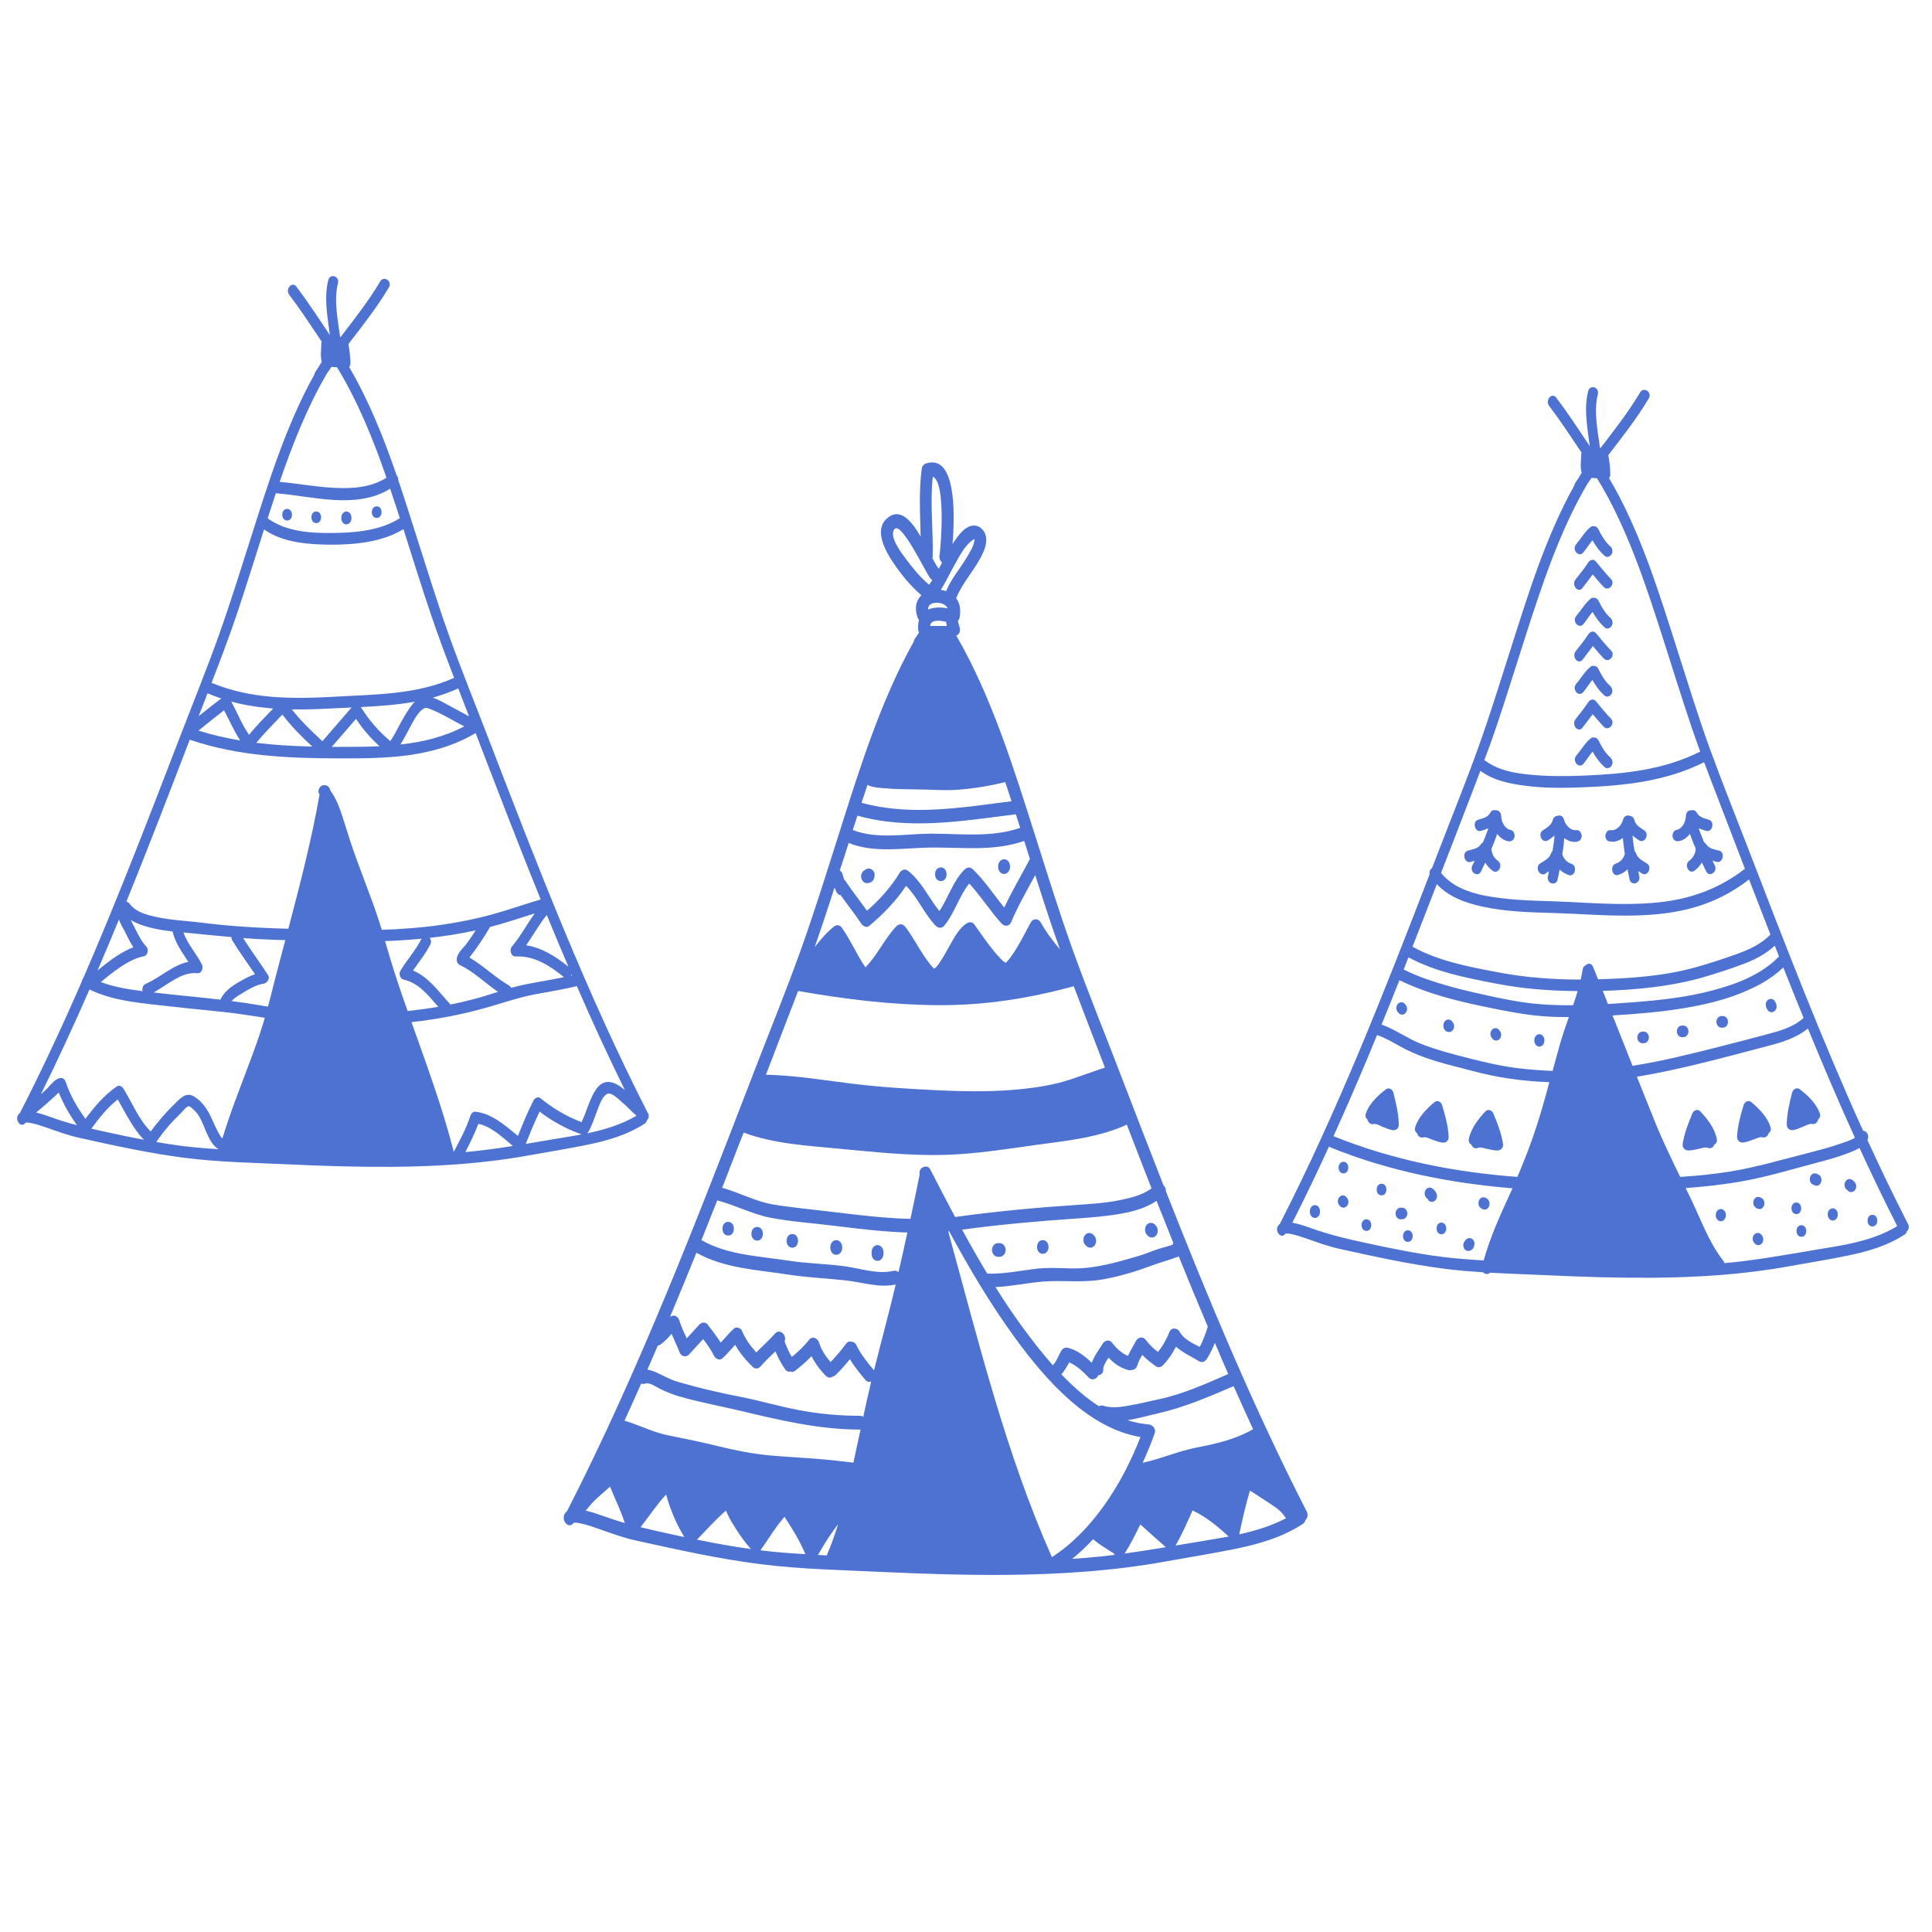 <?xml version="1.0" encoding="UTF-8" standalone="no"?>
<!DOCTYPE svg PUBLIC "-//W3C//DTD SVG 1.1//EN" "http://www.w3.org/Graphics/SVG/1.1/DTD/svg11.dtd">
<svg width="100%" height="100%" viewBox="0 0 2800 2800" version="1.1" xmlns="http://www.w3.org/2000/svg" xmlns:xlink="http://www.w3.org/1999/xlink" xml:space="preserve" xmlns:serif="http://www.serif.com/" style="fill-rule:evenodd;clip-rule:evenodd;stroke-linejoin:round;stroke-miterlimit:2;">
    <g transform="matrix(1.3,0,0,1.502,-482.714,-989.084)">
        <g>
            <g transform="matrix(1,0,0,1,198.573,-193.73)">
                <path d="M895.1,1926.4C826.6,1810.6 771.7,1687.2 717.1,1564.4C702.6,1531.7 687.3,1499.2 673.6,1466.1C660.9,1435.4 649.7,1404.1 638.2,1372.9C631.2,1353.9 624.3,1334.7 616.8,1315.7C616.9,1313.9 616.1,1312.1 614.9,1310.8C600.4,1274.4 583.9,1238.7 562,1206.4C562.9,1205.4 563.4,1204.1 563.4,1202.8C563.3,1196.5 562.4,1190.3 561.2,1184.2C576.9,1166.5 592.9,1149.1 606.3,1129.5C610.4,1123.5 600.7,1117.9 596.6,1123.8C583.5,1142.9 567.9,1160 552.6,1177.3L551.9,1177.3C549.3,1160 544.7,1142.3 549.5,1125.6C551.5,1118.6 540.7,1115.7 538.7,1122.6C533.7,1140 537.9,1157.9 540.5,1175.6C528.3,1159.8 516.3,1143.8 503.1,1128.8C498.3,1123.3 490.4,1131.3 495.2,1136.7C507.9,1151.2 519.6,1166.7 531.4,1181.9C531.2,1182.5 531,1183.2 531,1183.9C530.9,1189.4 529.7,1194.9 531.2,1200.4C531.3,1200.7 531.4,1200.9 531.5,1201.2C530.3,1202.9 529.1,1204.6 528,1206.3C526.8,1207.9 525.5,1209.5 524.3,1211.1C523.7,1211.9 523.4,1212.7 523.3,1213.5C491.7,1262.4 471.7,1318.6 451.8,1372.8C440.3,1404 429.1,1435.3 416.4,1466C402.7,1499.1 387.4,1531.6 372.9,1564.3C338.4,1641.9 303.8,1719.8 265.7,1795.8C264.8,1796.7 264.2,1797.9 264,1799.1C242.4,1842.1 219.6,1884.6 195,1926.1C194.4,1926.5 193.8,1927.1 193.2,1927.7C188.7,1933.3 196.6,1941.3 201.1,1935.6C201.1,1935.5 201.2,1935.5 201.2,1935.5C201.6,1935.4 201.9,1935.4 202.4,1935.4C204.3,1935.3 206.2,1935.7 208.1,1936C214.1,1937.1 220,1938.9 225.8,1940.6C237.3,1944.1 248.6,1947.7 260.4,1950C299.5,1957.5 338.7,1965 378.3,1969.4C416.5,1973.6 455.1,1974.2 493.5,1975.7C532.2,1977.3 570.9,1978.3 609.6,1978.1C660.8,1977.8 712.1,1975 762.7,1967C784.5,1963.6 806.5,1960.6 828.2,1956.7C850,1952.8 871.9,1947.4 891.3,1936.5C892.8,1935.7 893.6,1934.5 893.9,1933.3C895.8,1931.8 896.8,1929.1 895.1,1926.4ZM809.9,1792.1C810.1,1792.5 810.3,1792.9 810.5,1793.3C810.1,1793.4 809.7,1793.5 809.3,1793.5C809.6,1793.1 809.8,1792.6 809.9,1792.1ZM806.4,1785C791.9,1774.9 776.6,1766.6 759.3,1764.4C767.1,1754.7 773.8,1744.2 782.3,1735.1C790.2,1751.8 798.2,1768.4 806.4,1785ZM651.7,1757.2C668.8,1755.5 685.9,1753.2 703,1750C699.8,1754.3 696.5,1758.6 693,1762.7C689.2,1767.1 681.9,1772 681.9,1778.3C681.9,1781 683.7,1782.7 686,1783.7C701.2,1790 713.8,1800.9 727.9,1809.3C718.3,1811.9 708.8,1814.6 699.1,1816.7C691.1,1818.5 683.1,1820.1 675,1821.5C661.6,1809 650.4,1794.8 633.2,1788.7C639.7,1780.4 647.1,1772.8 652.4,1763.6C653.9,1761.1 653.2,1758.7 651.7,1757.2ZM696.1,1776.1C704.3,1767.1 711.8,1757.4 718.6,1747.4C718.7,1747.2 718.9,1747 719,1746.7C735.8,1742.9 752.3,1738.1 768.8,1733.6C760.2,1744.1 753,1755.7 743.5,1765.5C740.2,1768.9 742.5,1775.3 747.5,1775.1C768.1,1774.3 785.1,1783.6 801.5,1795.1C786.7,1797.8 771.7,1799.7 756.8,1802.4C752,1803.3 747.3,1804.3 742.6,1805.4C742.1,1804.6 741.4,1803.8 740.3,1803.2C724.8,1795.4 711.5,1784 696.1,1776.1ZM689.4,1529.5C691.5,1534.1 693.5,1538.7 695.6,1543.4C687.8,1539.9 680.1,1536 672.3,1532.5C667.2,1530.2 661.2,1527 655.1,1525.4C664.7,1523.1 674.2,1520.2 683.6,1516.5C685.5,1520.8 687.5,1525.2 689.4,1529.5ZM487.5,1541.7C497.6,1553.1 509,1563.2 520.9,1572.6C500,1572.2 479.2,1571.2 458.5,1569C467.5,1559.3 477.8,1550.8 487.5,1541.7ZM450.4,1561.3C442.5,1551.5 437.3,1539.8 430.5,1529.2C445.9,1532.8 461.5,1534.8 477.3,1535.9C468.2,1544.2 458.7,1552.2 450.4,1561.3ZM498,1536.7C513.8,1537 529.7,1536.4 545.6,1535.7C552,1535.4 558.3,1535.2 564.7,1534.9L532.2,1567.4C520.1,1558 508.4,1547.9 498,1536.7ZM569.6,1545.9C577.2,1555.7 586.1,1564.7 595.9,1572.3C580.7,1572.9 565.4,1572.9 550.3,1572.9L542.6,1572.9L569.6,1545.9ZM575,1534.5C595.2,1533.6 615.3,1532.4 635.2,1529.3C630.5,1533.4 626.6,1539.1 623.5,1543.5C618.1,1551.1 613.8,1560 607.9,1567.3C595.3,1558.4 583.9,1546.9 575,1534.5ZM628.9,1555.5C633,1549.2 639.1,1537.4 647,1535.3C648.7,1534.9 653,1536.7 655.1,1537.4C659.9,1539.1 664.6,1541.2 669.3,1543.3C676.3,1546.5 683.2,1550 690.3,1553.1C667.7,1563.4 643.7,1568.3 619.2,1570.6C622.7,1565.8 625.7,1560.5 628.9,1555.5ZM537.5,1212.2C539.1,1210.2 540.7,1208.2 542.3,1206.2C544.4,1206.4 546.4,1206.5 548.5,1206.7C571.6,1239.4 588.7,1275.9 603.6,1313.2C586.1,1322.7 565.6,1323.8 546,1323C525.4,1322.2 505.1,1318.8 484.5,1317.2C499,1280.7 515.5,1244.6 537.5,1212.2ZM480.3,1328.1C480.7,1328.2 481.1,1328.3 481.5,1328.3C522,1331.1 569.9,1344 607.7,1323.8C611.4,1333.2 614.9,1342.7 618.5,1352.2C596.6,1364.4 568.2,1366.3 543.8,1366.5C520.5,1366.8 491.5,1365.5 471.1,1352.3C474.2,1344.2 477.2,1336.1 480.3,1328.1ZM436.4,1445.8C447.1,1418.4 456.9,1390.7 467.1,1363.1C488.5,1376.2 518.1,1377.7 542.2,1377.8C568.4,1377.8 598.8,1375.4 622.5,1362.8C632.7,1390.5 642.6,1418.3 653.4,1445.8C661.4,1466.2 670.1,1486.3 679,1506.3C637.1,1522.5 592.2,1522.2 547.9,1524.4C500.9,1526.7 453.4,1527.3 408.6,1511.1C418.3,1489.4 427.8,1467.8 436.4,1445.8ZM400.4,1529.5C401.6,1526.7 402.9,1524 404.1,1521.2C409.2,1523.1 414.3,1524.7 419.4,1526.2C410.9,1531.7 402.5,1537.5 394.2,1543.3C396.3,1538.8 398.3,1534.1 400.4,1529.5ZM422.5,1537.6C428.5,1547.3 433.6,1557.6 440.5,1566.7C424.9,1564.4 409.4,1561.4 394,1557.2C403.4,1550.6 412.9,1544 422.5,1537.6ZM305.4,1739.4C306.9,1743.8 310.5,1748.6 312.2,1751.6C315,1756.4 317.9,1761.6 321.4,1766.3C307.1,1770.9 293.8,1780 281.6,1788.5C289.7,1772.2 297.6,1755.8 305.4,1739.4ZM431.8,1759.8C439.7,1771 448.6,1781.4 457,1792.2C450.6,1794.2 444.5,1797 438.7,1800C431.4,1803.7 422.3,1809 418.5,1816.8C393.7,1814.3 368.8,1812.4 344,1809.9C359.7,1802.4 375.3,1789.6 393,1791.3C397.4,1791.7 399.8,1786.2 397.8,1782.8C391.8,1772.4 381.8,1763.3 377.3,1752C395.2,1753.5 413,1755.1 430.8,1756.4C430.7,1757.5 431,1758.7 431.8,1759.8ZM382.7,1780.4C365.8,1783.1 351.1,1795.6 335.3,1801.5C332,1802.7 331,1805.9 331.7,1808.6C316.1,1806.9 300,1804.7 285.1,1799.8C299.6,1789.6 315.7,1778 333.3,1774.9C337.4,1774.2 338.8,1768.2 335.8,1765.5C330.6,1760.9 326.9,1754.2 323.4,1748.3C321.7,1745.5 320.1,1742.7 318.6,1739.9C324.4,1743.1 331.1,1745.1 337.3,1746.6C346.4,1748.8 355.8,1750.1 365.1,1751C368,1762.2 375.9,1771.1 382.7,1780.4ZM231.6,1930.8C225.5,1928.9 219.3,1927 213.1,1925.7C221.7,1919.5 230.1,1913.2 238.2,1906.4C243.6,1917.8 250.5,1928.2 258.5,1937.9C249.6,1935.9 240.6,1933.6 231.6,1930.8ZM292.1,1944.7C286.2,1943.6 280.4,1942.5 274.6,1941.3C283.3,1930.8 292.7,1920.8 304,1913.1C313,1926.6 321,1941.2 333.2,1952C319.5,1949.8 305.8,1947.3 292.1,1944.7ZM375.9,1958C366.2,1956.9 356.6,1955.6 347,1954.2C354.8,1944.1 364,1934.9 373.8,1926.8C376.4,1924.7 379.3,1921 382.5,1919.7C384.4,1919 389.7,1923.8 390.9,1924.9C401.1,1934.5 403.2,1954.7 416.5,1961.1C402.9,1960.4 389.4,1959.4 375.9,1958ZM466.1,1839.8C461,1854.2 455,1868.2 448.9,1882.2C439.1,1904.8 428.8,1927.4 420.7,1950.7C418.6,1949.3 417.1,1946.5 415.9,1944.6C413.2,1940.3 411,1935.7 408.6,1931.3C403.8,1922.3 398.2,1915 389,1910.2C380.2,1905.6 373.8,1912 367.3,1917.5C357.7,1925.7 348.8,1934.3 340.8,1944C327.8,1933.1 320.1,1916.3 310.4,1902.7C308.6,1900.2 305.5,1899 302.7,1900.7C289.2,1908.8 278.1,1919.9 268,1931.8C259,1921.1 251.2,1909.6 246.1,1896.5C245.2,1894.1 243.4,1892.4 240.7,1892.4C234.3,1892.4 228.3,1900.2 223.6,1904C221.9,1905.4 220.1,1906.7 218.3,1908.1C237.3,1874.9 255.2,1841.1 272.5,1807C301.1,1819 334.3,1820.4 364.6,1823.5C384.7,1825.6 404.9,1827 425,1829C439.4,1830.4 453.7,1832.4 468,1834.3C467.4,1836.1 466.8,1838 466.1,1839.8ZM479.6,1796.2C476.9,1805.3 474.3,1814.5 471.5,1823.5C467.9,1823 464.3,1822.5 460.7,1822C450.8,1820.5 440.9,1819.3 430.9,1818.2C434.5,1814.5 440.7,1811.7 444.3,1809.8C451,1806.2 458.9,1802.4 466.6,1801.4C470.3,1800.9 474.3,1796.8 471.4,1792.9C462.5,1780.8 452.6,1769.5 443.8,1757.4C454.9,1758.1 466,1758.7 477.1,1759C481.7,1759.1 486.2,1759.3 490.8,1759.4C487,1771.6 483.3,1783.9 479.6,1796.2ZM590.3,1728.2C583.8,1712.5 576.8,1697 570.2,1681.3C564.8,1668.5 560.1,1655.7 555.4,1642.6C551.9,1632.8 547.8,1622.8 540.9,1614.9C540.4,1611.5 537,1609.5 534,1609.9C529.7,1609.7 525.7,1614.9 529,1618.8C520.1,1662.7 507.2,1705.6 494.2,1748.4C470.6,1747.8 446.9,1746.9 423.4,1745C409.1,1743.9 394.9,1742.1 380.7,1741C367.7,1740 354.6,1738.8 341.9,1736C333.2,1734.1 323.2,1731.4 317.2,1724.2C316.1,1722.9 314.8,1722.3 313.6,1722.3C337.9,1670.5 361.1,1618.2 384.3,1565.9C384.6,1566.1 385,1566.2 385.4,1566.3C439.1,1582 494.9,1583.9 550.5,1584C602.4,1584.1 655.8,1583.7 703,1559.6C726.8,1613.2 750.6,1667 775.5,1720.1C758.3,1724.6 741.4,1729.6 724.1,1733.9C704.4,1738.7 684.3,1742.2 664.2,1744.7C642.4,1747.4 620.4,1748.8 598.4,1749.4C595.8,1742.4 593.2,1735.3 590.3,1728.2ZM607.5,1776.4C605.6,1771 603.8,1765.7 602,1760.3C615.6,1759.9 629.2,1759.1 642.7,1758C636.1,1769.3 626.4,1778.4 619,1789.1C617.1,1791.9 618.9,1796.7 622.4,1797.4C639.4,1800.6 649.9,1812.3 661.3,1823.7C650,1825.4 638.6,1826.7 627.2,1827.8C620.2,1810.8 613.5,1793.7 607.5,1776.4ZM691.5,1963.9C696.8,1955 702,1946.1 706,1936.6C720.4,1939.2 732.7,1949.4 744.5,1958C726.9,1960.4 709.3,1962.5 691.5,1963.9ZM702.5,1924.9C699.9,1924.7 697.9,1926.8 697.1,1929C692.5,1941.3 685.4,1952.4 678.6,1963.6C666,1920.8 648.4,1879.8 631.5,1838.5C661.6,1835.6 691.5,1830.6 721,1823C737,1818.9 752.6,1814.4 768.9,1811.7C784.6,1809.1 800.3,1807.1 815.8,1803.7C832.8,1837.6 850.6,1871.1 869.4,1904.1C869.1,1903.9 868.8,1903.6 868.5,1903.4C862.1,1898.9 854.5,1894.6 846.5,1896.8C838.9,1898.9 834.3,1907 831,1913.5C827.5,1920.5 825,1928.1 821.1,1935C804.8,1929.7 789.2,1921.8 775.3,1911.9C772.8,1910.1 769.1,1911.5 767.6,1913.9C761,1925 755.5,1936.6 750.2,1948.3C735.4,1937.9 721.1,1926.6 702.5,1924.9ZM791.5,1951.2C780.6,1952.8 769.7,1954.4 758.9,1956C763.7,1945.5 768.6,1935 774.3,1924.8C788.7,1934.4 804.7,1941.9 821.2,1946.8C811.2,1948.5 801.2,1949.8 791.5,1951.2ZM827.4,1945.8C827.8,1945.4 828.2,1945 828.5,1944.6C832.6,1938.5 835.2,1931.6 838.1,1924.9C840.6,1919.2 843.3,1911.6 848.8,1908.1C853.6,1905.1 862,1912.6 865.5,1915.2C871.3,1919.5 876.6,1924.4 882.3,1928.8C865.2,1937.5 846.4,1942.3 827.4,1945.8ZM492.8,1354.5C485.6,1354.5 485.6,1343.3 492.8,1343.3C500,1343.3 500.1,1354.5 492.8,1354.5ZM525.3,1357C518.1,1357 518.1,1345.8 525.3,1345.8C532.5,1345.7 532.5,1357 525.3,1357ZM553.3,1352.6L553.3,1351.4C553.3,1348.3 555.9,1345.8 558.9,1345.8C562,1345.8 564.5,1348.4 564.5,1351.4L564.5,1352.6C564.5,1355.7 561.9,1358.2 558.9,1358.2C555.9,1358.2 553.3,1355.7 553.3,1352.6ZM592.7,1340.8C599.9,1340.8 599.9,1352 592.7,1352C585.4,1352 585.4,1340.8 592.7,1340.8Z" style="fill:rgb(77,114,209);fill-rule:nonzero;"/>
            </g>
            <path d="M1828.1,2117C1769.2,2017.5 1718.9,1913.1 1671,1807.8C1671.3,1805.7 1670.2,1803.6 1668.4,1802.2C1651.6,1765.1 1635,1727.9 1618.5,1690.7C1601.4,1652.2 1583.4,1613.9 1567.2,1575C1552.2,1538.8 1539,1502 1525.5,1465.2C1501.2,1399.2 1476.8,1330.6 1437.4,1271.8C1440.3,1270.8 1442.5,1268 1441.2,1264.2C1440.4,1262 1439.7,1259.8 1439.2,1257.5C1440.2,1256.7 1440.9,1255.6 1441.2,1254C1442.8,1246.1 1441,1240 1437.2,1235.7C1437.3,1235.5 1437.5,1235.2 1437.6,1235C1444.5,1220.8 1456.8,1209.5 1464.9,1196C1468.3,1190.4 1472,1183.1 1470.5,1176.3C1469.2,1170.6 1464,1166 1458.1,1165.6C1447.8,1165 1439.4,1175.1 1433.2,1183.5C1436.2,1152.8 1436.8,1096.4 1403.6,1105.7C1401.6,1106.3 1399.3,1108.1 1399,1110.3C1395.5,1132.3 1397.1,1154.2 1397.7,1176.2C1386.9,1160.3 1373.8,1147.1 1359.1,1159.6C1345.8,1170.9 1358.9,1190.8 1366.7,1200.9C1375.7,1212.6 1386.5,1224 1398.6,1232.9C1393,1237.3 1390.4,1244.4 1394.1,1254C1394.5,1255.1 1395.1,1256 1395.9,1256.6C1395,1259.2 1394.6,1262.3 1394.9,1265.9C1395,1267 1395.3,1268 1395.8,1268.9C1395.7,1269 1395.7,1269.1 1395.6,1269.2C1394.1,1271.1 1392.7,1272.9 1391.2,1274.8C1390.5,1275.7 1390.1,1276.7 1390,1277.6C1352.8,1335.1 1329.2,1401.3 1305.8,1465.2C1292.3,1501.9 1279.1,1538.8 1264.1,1575C1248,1613.9 1230,1652.2 1212.8,1690.7C1148.5,1835.2 1084,1980.4 1003.4,2116.7C1002.6,2117.2 1001.9,2117.8 1001.3,2118.6C996,2125.2 1005.3,2134.6 1010.7,2128C1010.7,2127.9 1010.8,2127.9 1010.8,2127.9C1011.3,2127.8 1011.6,2127.8 1012.2,2127.8C1014.5,2127.7 1016.7,2128.1 1018.9,2128.5C1026,2129.8 1032.9,2131.9 1039.7,2134C1053.3,2138.1 1066.6,2142.4 1080.5,2145C1126.6,2153.8 1172.7,2162.7 1219.3,2167.8C1264.2,2172.7 1309.8,2173.4 1355,2175.3C1400.6,2177.1 1446.1,2178.4 1491.7,2178.1C1552,2177.7 1612.4,2174.4 1672,2165C1697.7,2161 1723.5,2157.4 1749.2,2152.9C1774.8,2148.3 1800.7,2141.9 1823.5,2129.1C1825.2,2128.1 1826.2,2126.8 1826.6,2125.3C1828.9,2123.3 1830,2120.3 1828.1,2117ZM1768.3,2037.5C1748.7,2047.4 1727,2051.6 1705.5,2055.2C1685,2058.6 1665.6,2066.2 1645.2,2069.9C1650.2,2060.5 1654.7,2051 1658.6,2041.4C1660.4,2037.1 1656,2033.3 1652.2,2033C1644,2032.4 1636.1,2031 1628.3,2028.8C1640.1,2027.3 1651.8,2024.3 1662.5,2022.2C1691.6,2016.5 1718.9,2006.3 1746.6,1996C1753.7,2010 1761,2023.8 1768.3,2037.5ZM1740.6,1984.3C1715.4,1993.8 1690.1,2003.7 1663.6,2008.6C1653.3,2010.5 1643,2012.7 1632.7,2014.3C1622.7,2015.9 1611.2,2017.7 1601.3,2014.9C1599.4,2014.4 1597.8,2014.6 1596.5,2015.4C1581.5,2007.1 1567.6,1996.4 1554.6,1984.6C1558,1981.3 1560.7,1977.1 1563.3,1973.1C1571.6,1976.1 1578.5,1981.8 1585.1,1987.7C1589,1991.2 1594.1,1988.9 1595.9,1985.4C1599,1985.2 1601.7,1983.1 1601.3,1979.1C1601.1,1976.9 1604.1,1972.5 1607.1,1968.5C1613.4,1974.2 1620.6,1978.5 1629.2,1980.5C1630.5,1980.8 1631.7,1980.7 1632.7,1980.4C1635.4,1980.5 1638.2,1979.1 1639.3,1975.8C1640.5,1972.2 1642.6,1969 1644.7,1965.8C1649.4,1970 1654.5,1973.6 1659.9,1976.8C1662.5,1978.4 1665.7,1977.8 1667.9,1975.8C1673.7,1970.6 1678.4,1964.5 1682.4,1957.9C1689.9,1963.9 1699.6,1967.4 1707.9,1971.9C1711.3,1973.7 1714.8,1972.5 1716.9,1969.5C1720.4,1964.7 1723.2,1959.5 1725.7,1954.2C1730.6,1964.5 1735.6,1974.4 1740.6,1984.3ZM1685.4,1870.8C1696,1893.5 1706.8,1916.1 1717.8,1938.6C1717.7,1938.8 1717.6,1939.1 1717.5,1939.3C1715.2,1945.9 1712.4,1952.2 1708.8,1958.1C1700.6,1954.5 1691,1950.8 1686.5,1943.6C1684.1,1939.8 1677.3,1938.9 1675.1,1943.6C1671.8,1950.8 1667.6,1957.3 1662.2,1963C1657.1,1959.6 1652.4,1955.7 1648.2,1951C1645.3,1947.7 1639.9,1948.9 1637.8,1952.3C1634.8,1957.2 1631.4,1961.8 1628.8,1966.8C1621.7,1964.3 1616.1,1959.7 1610.9,1953.9C1607.9,1950.6 1602.8,1951.9 1600.5,1955.2C1597.2,1960 1590.9,1966.9 1588.6,1973.5C1580.7,1967 1572.1,1961.2 1561.9,1959C1558.9,1958.3 1556.1,1959.5 1554.4,1962C1552.2,1965.2 1548.6,1973 1545,1975.8C1532.3,1963.4 1520.6,1950.2 1510,1937.6C1499.9,1925.6 1490.3,1913.1 1481.1,1900.4C1498.8,1899.8 1516.4,1896.3 1534,1895.1C1555.5,1893.6 1576.9,1896.3 1598.4,1893.3C1619.1,1890.5 1639.8,1884.7 1659.7,1878.3C1667.2,1875.9 1675.1,1874.3 1682.5,1871.7C1683.7,1871.6 1684.6,1871.2 1685.4,1870.8ZM1679.4,1857.9C1679,1858.4 1678.7,1858.9 1678.5,1859.5C1677.2,1860.1 1675.7,1860.3 1674.4,1860.7C1671.5,1861.5 1668.6,1862.1 1665.8,1862.8C1657.3,1864.9 1649.1,1868.3 1640.5,1870.4C1621.2,1875.3 1602.9,1880 1583.1,1881.8C1565.1,1883.5 1547,1880.9 1528.9,1882.5C1510,1884.3 1491,1888 1471.9,1887.4C1462.2,1873.5 1452.9,1859.3 1443.9,1845C1486.5,1840 1529.5,1836.7 1572.3,1834.2C1589,1833.2 1605.8,1832 1622.3,1829.4C1635.4,1827.3 1649.1,1824 1660.7,1817.2C1666.9,1830.8 1673.2,1844.4 1679.4,1857.9ZM1434.3,1205.4C1440.1,1196.5 1446.6,1184.7 1456.2,1179.3C1457.4,1178.6 1457.9,1178.3 1457.6,1180.2C1456.6,1186 1452.4,1191.5 1449.2,1196.2C1441.9,1206.9 1432,1216.6 1426.3,1228.4C1426.2,1228.6 1426.2,1228.7 1426.1,1228.9C1424.2,1228.3 1422.2,1227.9 1420.2,1227.7C1425.3,1220.6 1429.6,1212.7 1434.3,1205.4ZM1406,1246.7C1405.8,1242.2 1409.5,1240.3 1415.3,1240.1C1419.9,1240 1425.7,1241.6 1427.8,1245.5C1420.5,1244.3 1412.4,1244.2 1406,1246.7ZM1426.9,1262.5L1408.3,1262.5C1408.7,1259.7 1410.3,1258.1 1414.3,1257.6C1418.2,1257.1 1422.2,1257.7 1426.1,1258.6C1426.2,1259.9 1426.5,1261.2 1426.9,1262.5ZM1411.2,1118.5C1425.9,1123.3 1420.3,1185 1418.7,1194.6C1418.2,1197.6 1419.6,1199.9 1421.5,1201.4C1420.3,1203.4 1419.1,1205.4 1417.9,1207.3C1415.8,1205.1 1413.4,1201.5 1410.8,1197.2C1411,1196.6 1411.1,1196.1 1411.1,1195.4C1411.8,1169.8 1408,1144 1411.2,1118.5ZM1381.4,1198C1377.1,1193 1361.6,1176 1368.6,1169C1376.3,1161.3 1403.4,1211.2 1408.6,1216.7C1409.3,1217.4 1410,1217.9 1410.7,1218.2C1409.7,1219.5 1408.7,1220.8 1407.6,1222C1407.4,1222.2 1407.2,1222.5 1407.1,1222.7C1397.5,1215.9 1389.1,1206.9 1381.4,1198ZM1338.4,1415.8C1344.1,1418.6 1352.3,1418.7 1357.7,1419.1C1370,1420.1 1382.3,1420 1394.6,1420.2C1408.4,1420.3 1422.1,1421.3 1435.9,1420.7C1454.7,1419.8 1473.5,1417 1492,1413.2C1494.4,1419.3 1496.7,1425.4 1499,1431.6C1444,1437.7 1386.3,1446.2 1331.8,1433.1C1334,1427.3 1336.2,1421.6 1338.4,1415.8ZM1325.3,1450.7C1325.9,1449 1326.6,1447.2 1327.2,1445.5C1384.8,1459.7 1445.7,1450.5 1503.8,1444.2C1504.6,1446.3 1505.4,1448.5 1506.2,1450.6C1507,1452.8 1507.9,1455.1 1508.7,1457.3C1476.3,1466.9 1442.6,1462.9 1409.3,1462.9C1380.7,1463 1349.7,1468.6 1322,1459.4C1323.1,1456.6 1324.2,1453.6 1325.3,1450.7ZM1317.4,1471.9C1346.4,1482 1379.2,1476.6 1409.2,1476.3C1444.1,1476 1479.2,1480.2 1513.1,1469.9C1515.2,1475.7 1517.3,1481.5 1519.5,1487.3C1510,1503 1499.6,1518 1490.9,1534.2C1479.3,1522 1469.2,1508.4 1456.1,1497.5C1453.1,1495 1449.7,1495 1446.7,1497.5C1433.8,1508.4 1428.6,1524.6 1418.6,1537.6C1406.5,1524.7 1398.3,1508.4 1383.2,1498.5C1380,1496.4 1376.1,1498 1374.1,1500.9C1364.5,1514.8 1351.4,1527 1337.9,1537.3C1330,1527.7 1321.6,1518.6 1314,1508.7C1313.5,1508.1 1313,1507.6 1312.4,1507.2C1311.7,1505.7 1311.2,1504.1 1310.7,1502.4C1310.2,1500.4 1309,1499.1 1307.5,1498.4C1311,1489.5 1314.2,1480.7 1317.4,1471.9ZM1288,1551C1292.7,1539 1297.2,1526.9 1301.7,1514.9C1302.4,1516.3 1303.1,1517.8 1303.8,1519.2C1304.7,1521 1306.5,1522.1 1308.5,1522.3C1316,1531.4 1324.1,1540.1 1331.3,1549.5C1333.3,1552.1 1337.2,1554.2 1340.3,1551.9C1355.4,1541 1370,1528.2 1381.4,1513.3C1394.3,1524.2 1401.9,1540.6 1414.5,1551.8C1417.1,1554.2 1421.3,1554.5 1423.9,1551.8C1435.4,1539.8 1440.6,1523.1 1451.8,1511C1464.8,1523.1 1475.2,1537.6 1488.1,1549.8C1491,1552.6 1496.6,1552.4 1498.5,1548.5C1506.2,1532.6 1516,1517.9 1525.4,1502.9C1531.3,1519 1537.3,1535 1543.5,1551C1546.6,1558.9 1549.8,1566.8 1553,1574.6C1545.2,1566.6 1537.8,1558.2 1531.7,1548.7C1529,1544.5 1523,1544.4 1520.3,1548.7C1515.8,1556 1511.4,1563.4 1506.6,1570.6C1503.9,1574.6 1501.1,1578.5 1497.9,1582.2C1496.5,1583.8 1495,1585.4 1493.4,1586.8C1492.9,1587.2 1492.5,1587.3 1492.4,1587.4C1489.7,1586.5 1487.1,1583.7 1485.1,1581.9C1481,1578.2 1477.3,1574 1473.6,1569.9C1468,1563.5 1462.8,1556.8 1457.3,1550.3C1455.3,1548 1451.8,1548 1449.3,1549.3C1440.5,1553.9 1434.7,1563.9 1429.4,1571.9C1426.2,1576.8 1423.1,1581.7 1419.6,1586.4C1418.2,1588.3 1416.6,1590 1415,1591.7C1414.2,1592.5 1412.9,1592.9 1412.8,1593.2C1410.8,1592 1408.1,1588.8 1406.7,1587.2C1403.1,1583.2 1399.9,1578.8 1396.7,1574.4C1391.3,1567 1386.3,1558.9 1380,1552.3C1377.4,1549.6 1373.3,1549.9 1370.6,1552.3C1357.6,1564 1349.2,1580.5 1336.1,1591.9C1326.4,1579.6 1319.5,1565.3 1309.5,1553.3C1307.7,1551.1 1303.8,1550.7 1301.5,1552.3C1293.3,1557.7 1286.2,1565 1279.6,1572.4C1282.3,1565.2 1285.2,1558.2 1288,1551ZM1245.5,1649.7C1250.7,1638 1255.9,1626.4 1261.1,1614.7C1312.7,1622.6 1364.6,1628.1 1416.9,1628.4C1468.4,1628.7 1518.3,1622 1568.3,1610.1C1574.1,1623.3 1580.1,1636.5 1585.9,1649.8C1591.6,1662.7 1597.4,1675.7 1603.1,1688.6C1589.4,1692.5 1575.8,1697 1562,1700.8C1546,1705.2 1529.7,1707.5 1513.2,1709.1C1481.1,1712.2 1448.8,1711.8 1416.7,1710.5C1384.7,1709.2 1352.5,1707.5 1320.7,1704.1C1288.9,1700.7 1257.2,1696.1 1225.2,1695.5C1232,1680.2 1238.8,1664.9 1245.5,1649.7ZM1046.8,2122.2C1039.2,2119.9 1031.6,2117.5 1023.9,2116C1024.7,2115.6 1025.4,2115.1 1026.1,2114.3C1033.4,2105.8 1042.8,2099.9 1051.4,2093C1056.9,2104.7 1063.4,2116 1067.9,2128.1C1060.9,2126.3 1053.8,2124.4 1046.8,2122.2ZM1118,2138.6C1107,2136.5 1096.1,2134.4 1085.4,2132.1C1094.9,2121.7 1103.5,2110.2 1113.9,2100.6C1118.5,2115.1 1125.4,2129.3 1134.3,2141.6C1128.8,2140.6 1123.4,2139.6 1118,2138.6ZM1148.3,2144.1C1159,2134.7 1169.2,2124.5 1180.6,2116.1C1183.1,2121.5 1186.6,2126.6 1190,2131.3C1195.5,2139.1 1201.6,2146.6 1208.5,2153.2C1188.3,2150.8 1168.3,2147.6 1148.3,2144.1ZM1219.1,2154.4C1228.1,2143.6 1235.8,2131.9 1245.9,2122.1C1254.6,2133.5 1262.9,2145.2 1269.2,2158.1C1252.4,2157.3 1235.7,2156.2 1219.1,2154.4ZM1293.8,2157.6C1293.5,2158.2 1293.3,2158.7 1293.2,2159.3C1289.9,2159.2 1286.5,2159 1283.2,2158.9C1290,2148.5 1297.4,2138.5 1305.6,2129.2C1302.2,2138.8 1298.4,2148.4 1293.8,2157.6ZM1322.7,2069.8C1309.2,2068.4 1295.9,2067.1 1282.7,2066.2C1264.4,2064.9 1246.2,2064.2 1227.9,2062.7C1209.1,2061.1 1190.8,2057.9 1172.3,2054C1153.6,2050 1134.8,2046.7 1116,2043.4C1099.3,2040.5 1083.8,2033.5 1067.5,2029.3C1073.8,2017.4 1080.1,2005.4 1086.2,1993.4C1087.5,1994 1089,1994.1 1090.8,1993.5C1095,1992 1103.2,1996.9 1107.1,1998.6C1114,2001.5 1120.6,2003.8 1127.8,2005.7C1150.3,2011.4 1173.1,2015 1195.8,2019.6C1240.4,2028.8 1284.3,2037.9 1330.1,2037.9C1330.3,2037.9 1330.5,2037.9 1330.7,2037.8C1328,2048.4 1325.4,2059.1 1322.7,2069.8ZM1341.6,1995.3C1338.8,2005.4 1336.2,2015.5 1333.7,2025.6C1332.7,2025 1331.6,2024.6 1330.1,2024.6C1307.3,2024.6 1285,2022.9 1262.5,2019.2C1239.5,2015.5 1216.9,2009.6 1193.9,2005.8C1171.1,2002 1148.4,1997.3 1126.1,1991.6C1118.9,1989.7 1112.2,1986.5 1105.3,1983.7C1101.7,1982.2 1097.3,1980.5 1093,1980.1C1096.9,1972.3 1100.9,1964.5 1104.7,1956.7C1105.8,1956.7 1106.9,1956.4 1108,1955.6C1112.5,1952.8 1116.3,1949.2 1120,1945.5C1123,1951.7 1126.4,1957.7 1129.3,1964C1131.1,1967.9 1136.9,1968.1 1139.7,1965.3C1144.8,1960.3 1150,1955.5 1155.2,1950.6C1159.7,1955.7 1164,1960.9 1167.5,1966.9C1169.2,1969.7 1173.7,1971.5 1176.5,1969.3C1181.7,1965.3 1186.1,1960.5 1190.9,1956.1C1195.5,1963.2 1201.4,1969.6 1207.7,1975.1C1208.1,1975.5 1208.6,1975.8 1209.1,1976.1C1211.3,1979 1215.7,1980.4 1219,1977.1C1224.3,1971.9 1230.1,1967.2 1235.8,1962.4C1238.8,1968.7 1242.4,1974.6 1246.9,1980.1C1248.2,1981.8 1250.5,1982.3 1252.5,1981.9C1254.1,1982.5 1255.9,1982.4 1257.8,1981.1C1264.2,1976.8 1270.4,1972.2 1276,1967.1C1280.2,1974.2 1286,1980.9 1291.9,1986C1294.5,1988.3 1297.7,1988.1 1300,1986.6C1301.1,1986.4 1302.2,1985.9 1303.2,1985C1308.7,1980.3 1313.9,1975.3 1318.8,1970C1323.8,1977.2 1329.9,1983.7 1336,1989.9C1338,1992 1340.5,1992.2 1342.5,1991.5C1342.3,1992.7 1341.9,1994 1341.6,1995.3ZM1345.7,1980.7C1345.6,1980.6 1345.6,1980.5 1345.5,1980.5C1338.2,1973.1 1331.1,1965.4 1326,1956.4C1324.7,1954.1 1322.7,1953.2 1320.7,1953.2C1318.7,1952.5 1316.4,1952.9 1314.6,1955.1C1309.2,1961.3 1303.4,1967.2 1297.3,1972.8C1292,1967.5 1286.8,1960.8 1284.5,1954.1C1283,1949.7 1277,1947.3 1273.4,1951.2C1267.6,1957.6 1261.1,1962.9 1254.1,1967.8C1250.8,1963.2 1248.1,1958 1246,1952.8C1248.9,1947 1240.8,1939.9 1235.3,1945.3C1228.7,1951.7 1221.4,1957.3 1214.5,1963.5C1208.1,1957.5 1202.4,1950.7 1198.6,1942.8C1197.2,1939.8 1192.3,1938.4 1189.6,1940.4C1184.3,1944.5 1179.8,1949.5 1174.8,1954C1170.4,1947.9 1165.3,1942.3 1160.3,1936.6C1157.9,1933.9 1153.4,1934.2 1150.9,1936.6C1146.3,1941.1 1141.6,1945.5 1136.9,1949.9C1133.9,1944.3 1130.8,1938.7 1128.7,1932.7C1127,1928.1 1122.1,1926.5 1118.2,1929.3C1128.2,1908.7 1138,1888 1147.7,1867.3C1179.2,1882.5 1215.6,1883.7 1249.7,1888.3C1271.1,1891.2 1292.8,1891.9 1314.4,1894C1333.1,1895.8 1351.1,1901.4 1369.9,1897.9C1362.3,1925.5 1353.7,1953 1345.7,1980.7ZM1373,1886C1371.6,1884.9 1369.7,1884.3 1367.5,1884.7C1350,1888.3 1331.7,1882.7 1314.4,1880.5C1293.4,1877.9 1272.1,1877.8 1251.1,1875C1218.7,1870.6 1183.2,1869.8 1153.3,1855.1C1159.2,1842.4 1165.1,1829.6 1170.9,1816.8C1190.8,1821.2 1209.5,1829.9 1229.7,1833.4C1252.1,1837.2 1275.2,1838.5 1297.7,1840.9C1326.1,1843.9 1354.5,1847 1382.9,1847.8C1379.7,1860.5 1376.4,1873.2 1373,1886ZM1400.6,1784.7C1398,1785.6 1396.1,1787.8 1396.5,1790.9C1396.5,1791.2 1396.5,1791.5 1396.6,1791.8C1393.3,1806.1 1389.8,1820.3 1386.3,1834.6C1357.7,1834 1329.2,1831 1300.6,1828C1278.2,1825.6 1255.5,1823.9 1233.2,1820.7C1213.7,1817.9 1195.6,1809.2 1176.4,1804.6C1184.4,1786.9 1192.4,1769.1 1200.3,1751.3C1200.5,1751.4 1200.7,1751.4 1200.8,1751.5C1234.6,1762.2 1270.5,1763.9 1305.6,1766.8C1344.9,1770 1383.8,1773.7 1423.2,1772.9C1459.4,1772.1 1495.1,1766.9 1531,1762.7C1563.3,1759 1597,1755.7 1627.5,1743.7C1636.7,1764.2 1645.8,1784.8 1655.1,1805.2C1644.4,1812 1630.8,1814.6 1618.7,1816.7C1602.8,1819.4 1586.5,1820.3 1570.4,1821.2C1527,1823.7 1483.6,1827.2 1440.4,1832.3C1439,1832.5 1437.5,1832.6 1436.1,1832.8C1426.8,1817.7 1417.7,1802.6 1408.7,1787.4C1406.9,1783.9 1403.4,1783.5 1400.6,1784.7ZM1428.4,1846.6C1428.7,1846.6 1429.1,1846.5 1429.4,1846.5C1451.6,1881.9 1475.2,1916.5 1502.2,1948.6C1538.1,1991.4 1585.1,2036.7 1642.7,2045.1C1622.2,2091.1 1588.3,2136.4 1544,2161C1492.9,2061.5 1462.2,1953.2 1428.4,1846.6ZM1581.3,2161.7C1576.4,2162 1571.6,2162.3 1566.7,2162.6C1574.8,2156.9 1582.6,2150.6 1589.9,2143.7C1593.2,2146.1 1596.7,2148.3 1600.3,2150.4C1603.1,2152 1605.9,2153.5 1608.8,2155.1C1610.2,2155.8 1611.5,2156.6 1612.9,2157.3C1612,2156.8 1612.8,2156.8 1613.4,2158C1613.5,2158.3 1613.7,2158.6 1613.9,2158.8C1603.1,2160 1592.2,2161 1581.3,2161.7ZM1625.1,2157.5C1631.7,2148.6 1637.1,2139 1642.6,2129.4C1652,2136.9 1661.5,2144.2 1671.1,2151.4C1655.7,2153.6 1640.4,2155.7 1625.1,2157.5ZM1706.1,2146.3C1698,2147.5 1689.9,2148.7 1681.9,2149.8C1689,2139 1694.9,2127.5 1700.8,2115.9C1715.5,2121.9 1728.7,2131.2 1741.1,2141.1C1729.3,2143 1717.6,2144.6 1706.1,2146.3ZM1752.8,2139C1752.8,2138.9 1752.8,2138.9 1752.9,2138.8C1756.3,2124.6 1760.1,2110.5 1764.8,2096.7C1770.6,2099.9 1776.4,2103.2 1782.2,2106.5C1789.1,2110.6 1798.7,2115.1 1803.5,2121.7C1804,2122.4 1804.6,2122.9 1805.2,2123.4C1788.6,2130.9 1770.8,2135.6 1752.8,2139ZM1183.1,1850.7C1174.6,1850.7 1174.6,1837.5 1183.1,1837.5C1191.6,1837.4 1191.6,1850.7 1183.1,1850.7ZM1215.4,1855.6C1206.9,1855.6 1206.9,1842.4 1215.4,1842.4C1223.9,1842.3 1223.9,1855.6 1215.4,1855.6ZM1254.6,1862.4C1246.1,1862.4 1246.1,1849.2 1254.6,1849.2C1263.1,1849.2 1263.1,1862.4 1254.6,1862.4ZM1297,1861.7C1297,1858.1 1300,1855.1 1303.6,1855.1C1307.2,1855.1 1310.2,1858.1 1310.2,1861.7L1310.2,1862.7C1310.2,1866.3 1307.2,1869.3 1303.6,1869.3C1300,1869.3 1297,1866.3 1297,1862.7L1297,1861.7ZM1343,1868.5L1343,1866.5C1343,1862.9 1346,1859.9 1349.6,1859.9C1353.2,1859.9 1356.2,1862.9 1356.2,1866.5L1356.2,1868.5C1356.2,1872.1 1353.2,1875.1 1349.6,1875.1C1346,1875.2 1343,1872.2 1343,1868.5ZM1492.4,1864.6C1492.4,1868.2 1489.4,1871.2 1485.8,1871.2L1483.8,1871.2C1480.2,1871.2 1477.2,1868.2 1477.2,1864.6C1477.2,1861 1480.2,1858 1483.8,1858L1485.8,1858C1489.4,1858 1492.4,1861 1492.4,1864.6ZM1533.8,1868.3C1525.3,1868.3 1525.3,1855.1 1533.8,1855.1C1542.4,1855.1 1542.4,1868.3 1533.8,1868.3ZM1591.4,1851.1C1593.9,1853.6 1593.9,1857.9 1591.4,1860.5C1588.9,1863 1584.6,1863 1582,1860.5C1581.7,1860.2 1581.3,1859.8 1581,1859.5C1578.5,1857 1578.5,1852.7 1581,1850.1C1583.5,1847.6 1587.8,1847.6 1590.4,1850.1C1590.8,1850.5 1591.1,1850.8 1591.4,1851.1ZM1649.7,1849.7C1647.2,1847.2 1647.2,1842.9 1649.7,1840.3C1652.2,1837.8 1656.5,1837.8 1659.1,1840.3C1659.4,1840.6 1659.8,1841 1660.1,1841.3C1662.6,1843.8 1662.6,1848.1 1660.1,1850.7C1657.6,1853.2 1653.3,1853.2 1650.7,1850.7C1650.3,1850.4 1650,1850 1649.7,1849.7ZM1331.3,1504.1C1331.3,1501.2 1333.3,1498.7 1335.9,1497.8C1337,1497 1338.4,1496.5 1339.8,1496.5C1343.2,1496.5 1346.7,1499.5 1346.4,1503.1C1346.2,1505.7 1345.1,1508.4 1342.6,1509.6C1341,1510.3 1339.6,1510.6 1337.8,1510.7C1334.3,1510.7 1331.3,1507.7 1331.3,1504.1ZM1420.2,1495.5C1428.7,1495.5 1428.7,1508.7 1420.2,1508.7C1411.6,1508.7 1411.6,1495.5 1420.2,1495.5ZM1484.1,1495.2L1484.1,1494.2C1484.1,1490.6 1487.1,1487.6 1490.7,1487.6C1494.3,1487.6 1497.3,1490.6 1497.3,1494.2L1497.3,1495.2C1497.3,1498.8 1494.3,1501.8 1490.7,1501.8C1487.1,1501.9 1484.1,1498.8 1484.1,1495.2Z" style="fill:rgb(77,114,209);fill-rule:nonzero;"/>
            <g transform="matrix(1,0,0,1,-108.973,-86.694)">
                <path d="M2607.5,1926.4C2591.7,1899.7 2576.7,1872.6 2562.1,1845.2C2562.2,1845 2562.3,1844.9 2562.4,1844.7C2564.5,1840.4 2560.9,1836.4 2557.3,1836.2C2510.8,1747.5 2470.1,1655.8 2429.4,1564.4C2415.8,1533.8 2401.6,1503.4 2388.6,1472.6C2388.4,1472 2388.2,1471.4 2387.8,1470.8C2387.1,1469.2 2386.5,1467.7 2385.8,1466.1C2373.1,1435.4 2361.9,1404.1 2350.4,1372.9C2329.5,1316 2308.5,1256.9 2274.1,1206.5C2275,1205.5 2275.5,1204.2 2275.5,1202.9C2275.4,1196.6 2274.5,1190.4 2273.3,1184.3C2289,1166.6 2305,1149.2 2318.4,1129.6C2322.5,1123.6 2312.8,1118 2308.7,1123.9C2295.6,1143 2280,1160.1 2264.7,1177.4L2264,1177.4C2261.4,1160.1 2256.8,1142.4 2261.6,1125.7C2263.6,1118.7 2252.8,1115.8 2250.8,1122.7C2245.8,1140.1 2250,1158 2252.6,1175.7C2240.4,1159.9 2228.4,1143.9 2215.2,1128.9C2210.4,1123.4 2202.5,1131.4 2207.3,1136.8C2220,1151.3 2231.7,1166.8 2243.5,1182C2243.3,1182.6 2243.1,1183.3 2243.1,1184C2243,1189.5 2241.8,1195 2243.3,1200.5C2243.4,1200.8 2243.5,1201 2243.6,1201.3C2242.4,1203 2241.2,1204.7 2240.1,1206.4C2238.9,1208 2237.6,1209.6 2236.4,1211.2C2235.8,1212 2235.5,1212.8 2235.4,1213.6C2203.8,1262.5 2183.8,1318.7 2163.9,1372.9C2152.4,1404.1 2141.2,1435.4 2128.5,1466.1C2114.8,1499.2 2099.5,1531.7 2085,1564.4C2082.3,1570.6 2079.5,1576.8 2076.7,1582.9C2074.7,1584.1 2073.3,1586.2 2074.1,1588.7C2023.1,1703.3 1971,1818 1907.1,1926.1C1906.5,1926.5 1905.9,1927.1 1905.3,1927.7C1900.8,1933.3 1908.7,1941.3 1913.2,1935.6C1913.2,1935.5 1913.3,1935.5 1913.3,1935.5C1913.7,1935.4 1914,1935.4 1914.5,1935.4C1916.4,1935.3 1918.3,1935.7 1920.2,1936C1926.2,1937.1 1932.1,1938.9 1937.9,1940.6C1949.4,1944.1 1960.7,1947.7 1972.5,1950C2011.6,1957.5 2050.8,1965 2090.4,1969.4C2104.7,1971 2119.1,1972 2133.5,1972.8C2135.6,1974.8 2139.2,1975.2 2141.5,1973.2C2162.9,1974.3 2184.3,1974.8 2205.7,1975.7C2244.4,1977.3 2283.1,1978.3 2321.8,1978.1C2373,1977.8 2424.3,1975 2474.9,1967C2496.7,1963.6 2518.7,1960.6 2540.4,1956.7C2562.2,1952.8 2584.1,1947.4 2603.5,1936.5C2605,1935.7 2605.8,1934.5 2606.1,1933.3C2608.1,1931.8 2609.1,1929.1 2607.5,1926.4ZM2148.7,1445.8C2159.7,1417.6 2169.8,1389 2180.4,1360.6C2199.3,1309.7 2219.1,1257.5 2249.8,1212.3C2251.4,1210.3 2253,1208.3 2254.6,1206.3C2256.7,1206.5 2258.7,1206.6 2260.8,1206.8C2293.7,1253.2 2314.4,1307.6 2334,1360.6C2344.5,1389 2354.7,1417.6 2365.7,1445.8C2368.9,1454.1 2372.3,1462.3 2375.7,1470.4C2334.5,1488.4 2290.5,1491.9 2245.9,1493.6C2225.9,1494.3 2205.9,1494.4 2186,1492.7C2169.4,1491.3 2151.2,1488.7 2136.8,1479.6C2136.2,1479.2 2135.6,1479 2135,1478.8C2139.8,1467.9 2144.4,1456.9 2148.7,1445.8ZM2112.7,1529.5C2118.7,1516 2124.8,1502.5 2130.7,1488.9C2130.9,1489 2131,1489.1 2131.2,1489.3C2146,1498.6 2164,1501.5 2181,1503.4C2202,1505.8 2223.2,1505.6 2244.3,1504.9C2291,1503.3 2336.9,1499.3 2380.1,1480.7C2387.2,1497.1 2394.5,1513.3 2401.7,1529.6C2409.7,1547.6 2417.7,1565.5 2425.6,1583.5C2396.6,1603 2363.8,1612.9 2329.1,1615.9C2317.73,1616.91 2306.3,1617.36 2294.84,1617.44C2272.32,1617.61 2249.7,1616.39 2227.3,1615.4C2203.3,1614.4 2179.2,1614.5 2155.3,1612C2133,1609.7 2105.9,1605.7 2088.9,1589.6C2088.2,1588.9 2087.5,1588.2 2086.8,1587.4C2095.6,1568.2 2104.1,1548.8 2112.7,1529.5ZM2162.4,1899.5C2151.8,1919.5 2141.3,1939.8 2134.3,1961.4C2118.9,1960.6 2103.5,1959.6 2088.2,1958C2060.1,1954.9 2032.2,1950 2004.5,1944.8C1983.9,1941 1964,1937 1944,1930.9C1936.5,1928.6 1928.9,1926.2 1921.1,1925L1921,1925C1935.2,1900.8 1948.8,1876.2 1961.9,1851.4C1962.4,1851.8 1963,1852.1 1963.7,1852.4C2029.1,1875.3 2097.6,1886.9 2166.5,1891.8C2165.1,1894.3 2163.7,1896.9 2162.4,1899.5ZM2194.3,1829.2C2187.8,1847 2180.2,1864 2171.9,1880.8C2102.3,1876.3 2032.9,1864.6 1966.9,1841.5C1983.8,1809.3 1999.9,1776.7 2015.5,1743.9C2015.6,1744 2015.8,1744 2015.9,1744.1C2024.7,1746.6 2032.7,1750.8 2040.9,1754.7C2049.4,1758.8 2058.1,1762.2 2067,1765C2085,1770.8 2103.6,1774.3 2122,1778.6C2150,1785.2 2178.7,1788.5 2207.5,1789.4C2203.5,1802.8 2199.1,1816.1 2194.3,1829.2ZM2220.2,1750.3C2217.1,1759.7 2214.1,1769.1 2211.2,1778.5C2198.6,1778.1 2186,1777.3 2173.5,1776C2155,1774.1 2136.9,1770.5 2118.7,1766.5C2100.3,1762.4 2081.8,1758.4 2063.9,1752.2C2049,1747.1 2035.6,1738.4 2020.5,1733.8C2027.2,1719.6 2033.9,1705.3 2040.4,1691C2073.3,1704.8 2108.3,1711.9 2143.3,1718C2162.1,1721.3 2180.9,1724.4 2199.9,1725.7C2209.7,1726.4 2219.5,1726.6 2229.3,1726.6C2226.1,1734.4 2222.9,1742.2 2220.2,1750.3ZM2234,1715.2C2216.2,1715.3 2198.5,1714.7 2180.8,1712.6C2162.1,1710.4 2143.4,1706.7 2124.9,1703.1C2106.9,1699.6 2089,1695.5 2071.4,1690.2C2062.5,1687.5 2053.7,1684.4 2045.1,1680.7C2046.9,1676.8 2048.7,1672.8 2050.5,1668.9C2080.4,1683 2114.6,1688.6 2146.9,1694.1C2177.4,1699.3 2208.3,1701.3 2239.1,1701.5C2237.5,1706.2 2235.8,1710.7 2234,1715.2ZM2261.9,1690.2C2260,1686.1 2258.1,1682.1 2256.2,1678C2254.4,1674.2 2250.4,1674.5 2248,1676.7C2246.4,1677.1 2245.1,1678.4 2244.7,1680.6C2244.1,1683.9 2243.4,1687.2 2242.5,1690.4C2211.5,1690.4 2180.4,1688.4 2149.8,1683.3C2118.2,1678.1 2084.2,1672.7 2055,1658.7C2064.1,1638.6 2073.1,1618.5 2082.1,1598.3C2095.8,1611.1 2115.4,1616.7 2133.5,1620.1C2158.7,1624.8 2184.5,1625.5 2210.1,1626.1C2272.7,1627.6 2339.5,1636.1 2398.7,1610.9C2409.7,1606.2 2420.2,1600.5 2430.2,1593.8C2438.1,1611.5 2446,1629.2 2454,1646.9C2443.5,1656.4 2430,1661.5 2416.7,1665.7C2402,1670.3 2387,1674.5 2372.1,1678.2C2336.5,1686.9 2299.3,1689.2 2262.7,1690.1C2262.5,1690.2 2262.2,1690.2 2261.9,1690.2ZM2267.1,1701.3C2304,1700.3 2341.4,1697.3 2377.3,1688.6C2392.7,1684.8 2408.3,1680.4 2423.4,1675.5C2436.1,1671.4 2448.5,1666 2458.9,1657.7C2460.5,1661.2 2462.1,1664.7 2463.6,1668.1C2443.3,1686.1 2415.7,1694.8 2389.7,1700.8C2360.4,1707.6 2330.6,1710.3 2300.7,1712.3C2291.4,1712.9 2282.2,1713.5 2272.9,1714C2271,1709.7 2269,1705.5 2267.1,1701.3ZM2278,1725C2305,1723.6 2332.1,1721.7 2358.8,1717.8C2388.1,1713.6 2417.5,1706.9 2444.3,1694C2452.9,1689.8 2461.1,1684.7 2468.4,1678.7C2475.8,1695 2483.3,1711.2 2491,1727.4C2479.6,1736.4 2464.1,1740 2450.2,1743.2C2433.4,1747.1 2416.5,1750.9 2399.7,1754.6C2366.9,1761.8 2333.7,1769.1 2300.3,1773.6C2292.9,1757.4 2285.5,1741.2 2278,1725ZM2325.4,1827.9C2318.6,1813.3 2311.8,1798.7 2305.1,1784.1C2354.3,1777.2 2403,1765.3 2451.4,1754.4C2466.7,1751 2482.8,1746.8 2495.8,1737.6C2512.6,1773.1 2530,1808.3 2548.2,1843C2543.4,1845.7 2536.1,1847.5 2532.1,1848.7C2520.7,1852.2 2509,1854.8 2497.4,1857.4C2467.8,1863.9 2438.6,1871.5 2408.5,1875.7C2390.2,1878.2 2371.8,1879.8 2353.4,1880.8C2343.7,1863.5 2333.9,1846.1 2325.4,1827.9ZM2503.8,1951.2C2470.1,1956.1 2436.7,1961.4 2402.7,1964C2402.5,1963.1 2402.1,1962.3 2401.3,1961.5C2385.5,1944.1 2376.4,1921.8 2365.1,1901.5C2363.3,1898.2 2361.4,1894.9 2359.5,1891.6C2380.8,1890.2 2402.1,1888.2 2423.3,1884.9C2451.6,1880.5 2479.2,1873.1 2507.1,1866.8C2518.6,1864.2 2530.1,1861.4 2541.3,1857.6C2544.8,1856.4 2549.3,1854.9 2553.3,1852.9C2566.8,1878.3 2580.8,1903.5 2595.4,1928.3C2567.6,1943 2534.6,1946.8 2503.8,1951.2ZM2116.7,1566C2121,1564.9 2128,1564.1 2130.8,1560.3C2131.5,1559.3 2132.4,1558.6 2133.4,1558.1C2133.6,1557.6 2133.9,1557.2 2134.1,1556.7C2135.9,1552.8 2138,1548.7 2139.5,1544.4C2136.9,1545.4 2134.1,1546.2 2131.3,1546.9C2124.3,1548.7 2121.3,1537.8 2128.3,1536.1C2133,1534.9 2138.8,1534 2141.6,1529.5C2143,1527.2 2145.2,1526.6 2147.3,1527C2150.3,1526.7 2153.6,1528.5 2153.8,1532.4C2154,1538.6 2158.2,1545.2 2164.7,1546.1C2167.7,1546.5 2169.4,1550.3 2168.6,1553C2167.7,1556.2 2164.7,1557.4 2161.7,1556.9C2156.8,1556.2 2152.6,1553.5 2149.4,1549.8C2148.2,1553 2146.8,1556.1 2145.4,1559.2C2144.6,1560.9 2143.8,1562.5 2143,1564.1C2143.2,1569 2146,1573.3 2150.2,1575.8C2156.4,1579.6 2150.7,1589.3 2144.5,1585.5C2141.1,1583.4 2138.2,1580.7 2136.1,1577.5C2134.6,1580.3 2133,1583.2 2131.4,1586C2127.9,1592.3 2118.1,1586.7 2121.7,1580.3C2122.6,1578.8 2123.4,1577.3 2124.3,1575.7C2122.8,1576.1 2121.3,1576.5 2119.8,1576.9C2112.7,1578.6 2109.7,1567.8 2116.7,1566ZM2197.2,1578.4C2201,1576.2 2207.6,1573.6 2209.2,1569.1C2209.6,1568 2210.3,1567 2211.1,1566.2C2211.2,1565.7 2211.3,1565.2 2211.4,1564.7C2212.1,1560.5 2213,1555.9 2213.3,1551.4C2211.1,1553.1 2208.6,1554.6 2206.1,1556C2199.8,1559.6 2194,1550 2200.3,1546.4C2204.5,1544 2209.9,1541.5 2211.3,1536.5C2212,1533.9 2214,1532.7 2216.1,1532.5C2218.9,1531.4 2222.6,1532.2 2223.8,1535.9C2225.7,1541.9 2231.5,1547 2238,1546.2C2241,1545.8 2243.6,1549 2243.6,1551.8C2243.6,1555.1 2241,1557 2238,1557.4C2233.1,1558.1 2228.3,1556.6 2224.2,1553.9C2223.9,1557.3 2223.4,1560.7 2222.9,1564C2222.6,1565.8 2222.3,1567.6 2222,1569.4C2223.5,1574.1 2227.4,1577.4 2232.1,1578.7C2239.1,1580.6 2236.3,1591.5 2229.3,1589.6C2225.4,1588.5 2222,1586.7 2219,1584.2C2218.3,1587.4 2217.5,1590.5 2216.8,1593.7C2215.1,1600.7 2204.2,1597.9 2205.9,1590.9C2206.3,1589.2 2206.7,1587.5 2207.1,1585.8C2205.8,1586.6 2204.4,1587.4 2203.1,1588.2C2196.8,1591.6 2191,1582 2197.2,1578.4ZM2345,1553C2344.3,1550.3 2345.9,1546.5 2348.9,1546.1C2355.4,1545.2 2359.6,1538.6 2359.8,1532.4C2359.9,1528.5 2363.2,1526.7 2366.3,1527C2368.3,1526.6 2370.6,1527.3 2372,1529.5C2374.8,1533.9 2380.6,1534.9 2385.3,1536.1C2392.3,1537.9 2389.3,1548.7 2382.3,1546.9C2379.5,1546.2 2376.7,1545.4 2374.1,1544.4C2375.6,1548.7 2377.7,1552.8 2379.5,1556.7C2379.7,1557.2 2379.9,1557.6 2380.2,1558.1C2381.2,1558.6 2382.1,1559.4 2382.8,1560.3C2385.6,1564.2 2392.6,1565 2396.9,1566C2403.9,1567.7 2400.9,1578.6 2393.9,1576.8C2392.4,1576.4 2390.9,1576 2389.4,1575.6C2390.2,1577.1 2391.1,1578.7 2392,1580.2C2395.6,1586.5 2385.8,1592.2 2382.3,1585.9C2380.7,1583.1 2379.1,1580.2 2377.6,1577.4C2375.5,1580.6 2372.6,1583.3 2369.2,1585.4C2363,1589.2 2357.4,1579.5 2363.5,1575.7C2367.6,1573.2 2370.5,1568.9 2370.7,1564C2369.9,1562.4 2369.1,1560.7 2368.3,1559.1C2366.9,1556.1 2365.5,1552.9 2364.3,1549.7C2361.1,1553.4 2356.9,1556.1 2352,1556.8C2348.9,1557.3 2345.9,1556.2 2345,1553ZM2270,1551.8C2270,1549 2272.6,1545.8 2275.6,1546.2C2282.1,1547.1 2287.9,1541.9 2289.8,1535.9C2291,1532.2 2294.7,1531.4 2297.5,1532.5C2299.6,1532.7 2301.5,1533.9 2302.3,1536.5C2303.8,1541.5 2309.1,1544 2313.3,1546.4C2319.6,1550 2313.8,1559.6 2307.5,1556C2305,1554.6 2302.5,1553.1 2300.3,1551.4C2300.6,1555.9 2301.5,1560.5 2302.2,1564.7C2302.3,1565.2 2302.4,1565.7 2302.5,1566.2C2303.3,1566.9 2304,1567.9 2304.4,1569.1C2306.1,1573.6 2312.6,1576.3 2316.4,1578.4C2322.7,1582 2316.9,1591.6 2310.6,1588C2309.2,1587.2 2307.9,1586.4 2306.6,1585.6C2307,1587.3 2307.4,1589 2307.8,1590.7C2309.5,1597.7 2298.6,1600.6 2296.9,1593.5C2296.1,1590.4 2295.4,1587.2 2294.7,1584C2291.8,1586.5 2288.3,1588.4 2284.4,1589.4C2277.4,1591.4 2274.6,1580.5 2281.6,1578.5C2286.3,1577.2 2290.2,1573.9 2291.7,1569.2C2291.4,1567.4 2291,1565.6 2290.8,1563.8C2290.3,1560.5 2289.8,1557.1 2289.5,1553.7C2285.4,1556.4 2280.7,1557.9 2275.7,1557.2C2272.5,1557.1 2270,1555.2 2270,1551.8ZM2237.4,1270.4C2242.8,1264.9 2247.1,1258.2 2253.5,1253.7C2254.6,1252.9 2256,1252.7 2257.3,1253C2259.1,1252.9 2260.9,1253.7 2262.1,1255.7C2265.5,1261.6 2269.6,1267.9 2275.1,1272C2277.5,1273.8 2278.8,1276.8 2277.1,1279.7C2275.7,1282.1 2271.9,1283.6 2269.4,1281.7C2263.9,1277.6 2259.4,1272.3 2255.6,1266.5C2252,1270.2 2248.9,1274.7 2245.4,1278.3C2240.3,1283.6 2232.3,1275.6 2237.4,1270.4ZM2236.6,1304.5C2241.3,1299.1 2246.5,1294 2250.7,1288.2C2251.6,1286.9 2252.9,1286 2254.3,1285.6C2256,1285.1 2257.9,1285.4 2259.5,1287.1C2265,1292.7 2270.2,1298.6 2276.1,1303.7C2281.6,1308.5 2273.6,1316.4 2268.2,1311.6C2263.9,1307.8 2259.9,1303.6 2255.9,1299.5C2252.2,1303.9 2248.3,1308.1 2244.5,1312.5C2239.8,1318 2231.9,1310 2236.6,1304.5ZM2277.2,1348.8C2275.8,1351.2 2272,1352.7 2269.5,1350.8C2264,1346.7 2259.5,1341.4 2255.7,1335.6C2252.1,1339.3 2249,1343.8 2245.5,1347.4C2240.4,1352.6 2232.5,1344.6 2237.6,1339.5C2243,1334 2247.3,1327.3 2253.7,1322.8C2254.8,1322 2256.2,1321.8 2257.5,1322.1C2259.3,1322 2261.1,1322.8 2262.3,1324.8C2265.7,1330.7 2269.8,1337 2275.3,1341.1C2277.7,1342.9 2278.9,1345.9 2277.2,1348.8ZM2268.4,1380.7C2264.1,1376.9 2260.1,1372.7 2256.1,1368.6C2252.4,1373 2248.5,1377.2 2244.7,1381.6C2240,1387.1 2232,1379.1 2236.8,1373.7C2241.5,1368.3 2246.7,1363.2 2250.9,1357.4C2251.8,1356.1 2253.1,1355.2 2254.5,1354.8C2256.2,1354.3 2258.1,1354.6 2259.7,1356.3C2265.2,1361.9 2270.4,1367.8 2276.3,1372.9C2281.8,1377.5 2273.9,1385.4 2268.4,1380.7ZM2277,1414.5C2275.6,1416.9 2271.8,1418.4 2269.3,1416.5C2263.8,1412.4 2259.3,1407.1 2255.5,1401.3C2251.9,1405 2248.8,1409.5 2245.3,1413.1C2240.2,1418.3 2232.3,1410.3 2237.4,1405.2C2242.8,1399.7 2247.1,1393 2253.5,1388.5C2254.6,1387.7 2256,1387.5 2257.3,1387.8C2259.1,1387.7 2260.9,1388.5 2262.1,1390.5C2265.5,1396.4 2269.6,1402.7 2275.1,1406.8C2277.4,1408.7 2278.7,1411.7 2277,1414.5ZM2236.6,1439.3C2241.3,1433.9 2246.5,1428.8 2250.7,1423C2251.6,1421.7 2252.9,1420.8 2254.3,1420.4C2256,1419.9 2257.9,1420.2 2259.5,1421.9C2265,1427.5 2270.2,1433.4 2276.1,1438.5C2281.6,1443.3 2273.6,1451.2 2268.2,1446.4C2263.9,1442.6 2259.9,1438.4 2255.9,1434.3C2252.2,1438.7 2248.3,1442.9 2244.5,1447.3C2239.8,1452.8 2231.9,1444.8 2236.6,1439.3ZM2277.2,1483.6C2275.8,1486 2272,1487.5 2269.5,1485.6C2264,1481.5 2259.5,1476.2 2255.7,1470.4C2252.1,1474.1 2249,1478.6 2245.5,1482.2C2240.4,1487.4 2232.5,1479.4 2237.6,1474.3C2243,1468.8 2247.3,1462.1 2253.7,1457.6C2254.8,1456.8 2256.2,1456.6 2257.5,1456.9C2259.3,1456.8 2261.1,1457.6 2262.3,1459.6C2265.7,1465.5 2269.8,1471.8 2275.3,1475.9C2277.7,1477.7 2278.9,1480.7 2277.2,1483.6ZM2025.5,1796.2C2016.9,1801.8 2006.9,1809.8 2003,1819.5C2001.9,1822.1 2003,1824.2 2004.7,1825.3C2005.4,1828 2008,1830.5 2011.5,1829.8C2014.4,1829.2 2018.1,1831.1 2020.7,1832.1C2024.6,1833.5 2028.5,1835 2032.6,1835.7C2036.1,1836.2 2039.8,1834.3 2039.7,1830.3C2039.5,1819.8 2036.6,1809.7 2033.7,1799.7C2032.8,1796.3 2028.7,1794.2 2025.5,1796.2ZM2088,1811.6C2086.9,1808.3 2082.7,1806.4 2079.6,1808.6C2071.3,1814.5 2061.5,1823 2058,1832.8C2057,1835.5 2058.1,1837.5 2060,1838.5C2060.8,1841.2 2063.5,1843.5 2067,1842.7C2069.9,1842 2073.6,1843.7 2076.3,1844.6C2080.3,1845.8 2084.2,1847.2 2088.4,1847.7C2091.9,1848.1 2095.5,1846 2095.3,1842C2094.7,1831.5 2091.4,1821.4 2088,1811.6ZM2120.5,1849.5C2121.6,1852.1 2124.5,1854.1 2127.9,1852.8C2130.7,1851.8 2134.6,1853.1 2137.4,1853.6C2141.5,1854.4 2145.5,1855.3 2149.7,1855.3C2153.2,1855.3 2156.6,1852.8 2155.9,1848.8C2154,1838.5 2149.6,1828.9 2145.1,1819.5C2143.6,1816.4 2139.2,1815 2136.4,1817.5C2128.8,1824.3 2120.2,1833.9 2117.8,1844.1C2117.2,1846.8 2118.5,1848.7 2120.5,1849.5ZM2479.4,1835.6C2483.5,1835 2487.4,1833.4 2491.3,1832C2493.9,1831.1 2497.6,1829.2 2500.5,1829.7C2504.1,1830.4 2506.6,1828 2507.3,1825.2C2509.1,1824.1 2510.1,1822 2509,1819.4C2505.1,1809.7 2495,1801.6 2486.5,1796.1C2483.4,1794.1 2479.2,1796.1 2478.2,1799.5C2475.2,1809.5 2472.4,1819.7 2472.2,1830.1C2472.2,1834.2 2476,1836.2 2479.4,1835.6ZM2423.7,1847.6C2427.9,1847.1 2431.8,1845.8 2435.8,1844.5C2438.5,1843.7 2442.2,1841.9 2445.1,1842.6C2448.6,1843.4 2451.3,1841.1 2452.1,1838.4C2453.9,1837.4 2455,1835.4 2454.1,1832.7C2450.6,1822.9 2440.8,1814.4 2432.5,1808.5C2429.5,1806.4 2425.3,1808.2 2424.1,1811.5C2420.7,1821.3 2417.5,1831.4 2416.8,1841.8C2416.6,1845.9 2420.2,1848 2423.7,1847.6ZM2375.7,1817.5C2372.9,1815 2368.5,1816.4 2367,1819.5C2362.5,1828.9 2358.1,1838.5 2356.2,1848.8C2355.5,1852.7 2358.8,1855.2 2362.4,1855.3C2366.6,1855.3 2370.6,1854.4 2374.7,1853.6C2377.5,1853.1 2381.4,1851.8 2384.2,1852.8C2387.6,1854 2390.5,1852.1 2391.6,1849.5C2393.5,1848.7 2394.9,1846.8 2394.2,1844.1C2392,1833.9 2383.3,1824.3 2375.7,1817.5ZM2404.3,1917.4L2404.3,1918C2404.3,1921.1 2401.7,1923.6 2398.7,1923.6C2395.6,1923.6 2393.1,1921 2393.1,1918L2393.1,1917.4C2393.1,1914.3 2395.7,1911.8 2398.7,1911.8C2401.7,1911.8 2404.3,1914.3 2404.3,1917.4ZM2444.4,1937.1C2446.6,1939.3 2446.6,1942.9 2444.4,1945C2442.2,1947.2 2438.6,1947.2 2436.5,1945C2436.3,1944.8 2436.1,1944.6 2435.9,1944.4C2433.7,1942.2 2433.7,1938.6 2435.9,1936.5C2438.1,1934.3 2441.7,1934.3 2443.8,1936.5C2444,1936.7 2444.2,1936.9 2444.4,1937.1ZM2445.7,1902.2C2446.7,1903.2 2447.3,1904.7 2447.3,1906.2C2447.3,1907.7 2446.7,1909.1 2445.7,1910.2C2444.7,1911.2 2443.1,1912 2441.7,1911.8C2440.4,1911.7 2439.2,1911.5 2438.1,1910.8C2437.5,1910.4 2437,1910 2436.5,1909.6C2434.3,1907.5 2434.4,1903.8 2436.5,1901.7C2438.4,1899.8 2441.5,1899.6 2443.6,1901.1C2444.4,1901.2 2445,1901.5 2445.7,1902.2ZM2488.5,1938.6C2481.3,1938.6 2481.3,1927.4 2488.5,1927.4C2495.7,1927.4 2495.7,1938.6 2488.5,1938.6ZM2482.9,1916.7C2475.7,1916.7 2475.7,1905.5 2482.9,1905.5C2490.1,1905.5 2490.1,1916.7 2482.9,1916.7ZM2509.3,1879.7C2510.3,1880.7 2510.9,1882.2 2510.9,1883.7C2510.9,1885.2 2510.3,1886.6 2509.3,1887.7C2508.3,1888.7 2506.7,1889.5 2505.3,1889.3C2503.8,1889.2 2503.4,1889 2502.2,1888.5C2502.1,1888.5 2502.1,1888.5 2502,1888.4C2501.1,1888.2 2500.3,1887.8 2499.5,1887C2498.5,1886 2497.9,1884.5 2497.9,1883C2497.9,1881.5 2498.5,1880.1 2499.5,1879C2500.5,1878 2502.1,1877.2 2503.5,1877.4C2505,1877.5 2505.4,1877.7 2506.7,1878.2C2506.8,1878.2 2506.8,1878.2 2506.9,1878.3C2507.7,1878.6 2508.6,1879 2509.3,1879.7ZM2529.1,1916.7L2529.1,1917.3C2529.1,1920.4 2526.5,1922.9 2523.5,1922.9C2520.5,1922.9 2517.9,1920.3 2517.9,1917.3L2517.9,1916.7C2517.9,1913.6 2520.5,1911.1 2523.5,1911.1C2526.5,1911.1 2529.1,1913.7 2529.1,1916.7ZM2567.7,1917.4C2574.9,1917.4 2574.9,1928.6 2567.7,1928.6C2560.5,1928.6 2560.5,1917.4 2567.7,1917.4ZM2548,1885.9C2550.2,1888.1 2550.2,1891.7 2548,1893.8C2545.8,1896 2542.2,1896 2540.1,1893.8C2540.1,1893.8 2540,1893.8 2540,1893.7C2539.4,1893.4 2538.8,1893.1 2538.2,1892.5C2537.2,1891.5 2536.6,1890 2536.6,1888.5C2536.6,1887 2537.2,1885.6 2538.2,1884.5C2539.2,1883.5 2540.8,1882.7 2542.2,1882.9C2543.5,1883 2544.8,1883.2 2545.9,1884C2546.6,1884.7 2547.3,1885.3 2548,1885.9ZM1951.8,1913.6L1951.8,1914.8C1951.8,1917.9 1949.2,1920.4 1946.2,1920.4C1943.1,1920.4 1940.6,1917.8 1940.6,1914.8L1940.6,1913.6C1940.6,1910.5 1943.2,1908 1946.2,1908C1949.3,1908 1951.8,1910.6 1951.8,1913.6ZM1973.4,1908.2C1971.2,1906 1971.2,1902.4 1973.4,1900.3C1975.6,1898.1 1979.2,1898.1 1981.3,1900.3C1981.5,1900.5 1981.7,1900.7 1981.9,1900.9C1984.1,1903.1 1984.1,1906.7 1981.9,1908.8C1979.7,1911 1976.1,1911 1974,1908.8C1973.9,1908.7 1973.6,1908.4 1973.4,1908.2ZM1978,1866.2C1985.2,1866.2 1985.2,1877.4 1978,1877.4C1970.8,1877.4 1970.8,1866.2 1978,1866.2ZM2020.5,1887.4C2027.7,1887.4 2027.7,1898.6 2020.5,1898.6C2013.2,1898.6 2013.2,1887.4 2020.5,1887.4ZM2003.6,1921.7C2010.8,1921.7 2010.8,1932.9 2003.6,1932.9C1996.4,1932.9 1996.4,1921.7 2003.6,1921.7ZM2049.8,1932.3C2057,1932.3 2057,1943.5 2049.8,1943.5C2042.6,1943.5 2042.6,1932.3 2049.8,1932.3ZM2036.1,1916.1C2036.1,1913 2038.7,1910.5 2041.7,1910.5L2043.6,1910.5C2046.7,1910.5 2049.2,1913.1 2049.2,1916.1C2049.2,1919.1 2046.6,1921.7 2043.6,1921.7L2041.7,1921.7C2038.6,1921.7 2036.1,1919.2 2036.1,1916.1ZM2069.3,1893.9C2070,1892.6 2071.3,1891.7 2072.7,1891.3C2074.2,1890.9 2075.7,1891.2 2077,1891.9C2078.9,1892.9 2080.5,1894.5 2081.5,1896.4C2082.2,1897.8 2082.5,1899.2 2082.1,1900.7C2081.7,1902.1 2080.8,1903.3 2079.5,1904.1C2077,1905.6 2073.2,1904.8 2071.8,1902.1C2071.7,1902 2071.7,1901.9 2071.6,1901.8C2071.5,1901.7 2071.4,1901.7 2071.3,1901.6C2068.6,1900.2 2067.8,1896.5 2069.3,1893.9ZM2087.2,1924.9C2094.4,1924.9 2094.4,1936.1 2087.2,1936.1C2080,1936.1 2080,1924.9 2087.2,1924.9ZM2130.1,1910.1C2129.1,1909.1 2128.5,1907.6 2128.5,1906.1C2128.5,1904.6 2129.1,1903.2 2130.1,1902.1C2131.1,1901.1 2132.7,1900.3 2134.1,1900.5C2135.1,1900.6 2136.4,1900.7 2137.3,1901.4C2137.5,1901.5 2137.6,1901.6 2137.8,1901.7C2138.3,1901.9 2138.9,1902.3 2139.3,1902.7C2140.3,1903.8 2140.9,1905.2 2140.9,1906.7C2140.9,1908.2 2140.3,1909.6 2139.3,1910.7C2138.3,1911.7 2136.7,1912.5 2135.3,1912.3C2134.3,1912.2 2133,1912.1 2132.1,1911.4C2131.9,1911.3 2131.8,1911.2 2131.6,1911.1C2131.1,1910.9 2130.5,1910.6 2130.1,1910.1ZM2113.2,1950.7C2112.2,1949.7 2111.6,1948.2 2111.6,1946.7C2111.6,1945.2 2112.2,1943.8 2113.2,1942.7C2113.4,1942.5 2113.7,1942.3 2113.9,1942.1C2114.1,1941.9 2114.2,1941.6 2114.5,1941.4C2115.5,1940.4 2117,1939.8 2118.5,1939.8C2120,1939.8 2121.4,1940.4 2122.5,1941.4C2123.5,1942.4 2124.3,1944 2124.1,1945.4C2123.9,1947.1 2123.4,1949.2 2122,1950.3C2121.5,1950.7 2121,1951.2 2120.4,1951.4C2119.1,1952 2118.7,1952.1 2117.2,1952.2C2115.8,1952.4 2114.2,1951.6 2113.2,1950.7ZM2047.3,1714.7C2049.5,1716.9 2049.5,1720.5 2047.3,1722.6C2045.1,1724.8 2041.5,1724.8 2039.4,1722.6C2039.1,1722.3 2038.8,1722 2038.6,1721.8C2036.4,1719.6 2036.4,1716 2038.6,1713.9C2040.8,1711.7 2044.4,1711.7 2046.5,1713.9C2046.8,1714.2 2047,1714.5 2047.3,1714.7ZM2101.4,1735.4C2101.4,1738.5 2098.8,1741 2095.8,1741C2094,1741 2092.4,1740.5 2091.1,1739.2C2089.8,1737.9 2089.4,1736.3 2089.4,1734.5C2089.4,1731.4 2092,1728.9 2095,1728.9C2096.7,1728.9 2098.3,1729.7 2099.3,1731C2100.5,1732.1 2101.4,1733.6 2101.4,1735.4ZM2152.2,1739.7C2154.4,1741.9 2154.4,1745.5 2152.2,1747.6C2150,1749.8 2146.4,1749.8 2144.3,1747.6C2144,1747.3 2143.7,1747 2143.5,1746.8C2141.3,1744.6 2141.3,1741 2143.5,1738.9C2145.7,1736.7 2149.3,1736.7 2151.4,1738.9C2151.6,1739.2 2151.9,1739.4 2152.2,1739.7ZM2196.4,1743.1C2199.5,1743.1 2202,1745.7 2202,1748.7L2202,1749.5C2202,1752.6 2199.4,1755.1 2196.4,1755.1C2193.4,1755.1 2190.8,1752.5 2190.8,1749.5L2190.8,1748.7C2190.8,1745.6 2193.4,1743.1 2196.4,1743.1ZM2318.5,1746.2C2318.5,1749.3 2315.9,1751.8 2312.9,1751.8L2311.2,1751.8C2308.1,1751.8 2305.6,1749.2 2305.6,1746.2C2305.6,1743.2 2308.2,1740.6 2311.2,1740.6L2312.9,1740.6C2316,1740.6 2318.5,1743.1 2318.5,1746.2ZM2362.6,1740.4C2362.6,1743.5 2360,1746 2357,1746L2355.3,1746C2352.2,1746 2349.7,1743.4 2349.7,1740.4C2349.7,1737.3 2352.3,1734.8 2355.3,1734.8L2357,1734.8C2360.1,1734.7 2362.6,1737.3 2362.6,1740.4ZM2401.1,1736.8L2399.4,1736.8C2396.3,1736.8 2393.8,1734.2 2393.8,1731.2C2393.8,1728.2 2396.4,1725.6 2399.4,1725.6L2401.1,1725.6C2404.2,1725.6 2406.7,1728.2 2406.7,1731.2C2406.7,1734.2 2404.2,1736.8 2401.1,1736.8ZM2448.8,1714.6C2448.6,1711.5 2451.5,1709 2454.4,1709C2455.9,1709 2457.3,1709.6 2458.4,1710.6C2458.9,1711.1 2459.3,1711.7 2459.5,1712.3C2459.7,1712.5 2459.8,1712.7 2460,1712.9C2460.7,1714.1 2460.8,1714.9 2460.9,1716.3C2461.1,1719.4 2458.2,1721.9 2455.3,1721.9C2453.8,1721.9 2452.4,1721.3 2451.3,1720.3C2450.8,1719.8 2450.4,1719.2 2450.2,1718.6C2450,1718.4 2449.9,1718.2 2449.7,1718C2449,1716.7 2448.9,1715.9 2448.8,1714.6Z" style="fill:rgb(77,114,209);fill-rule:nonzero;"/>
            </g>
        </g>
    </g>
</svg>
